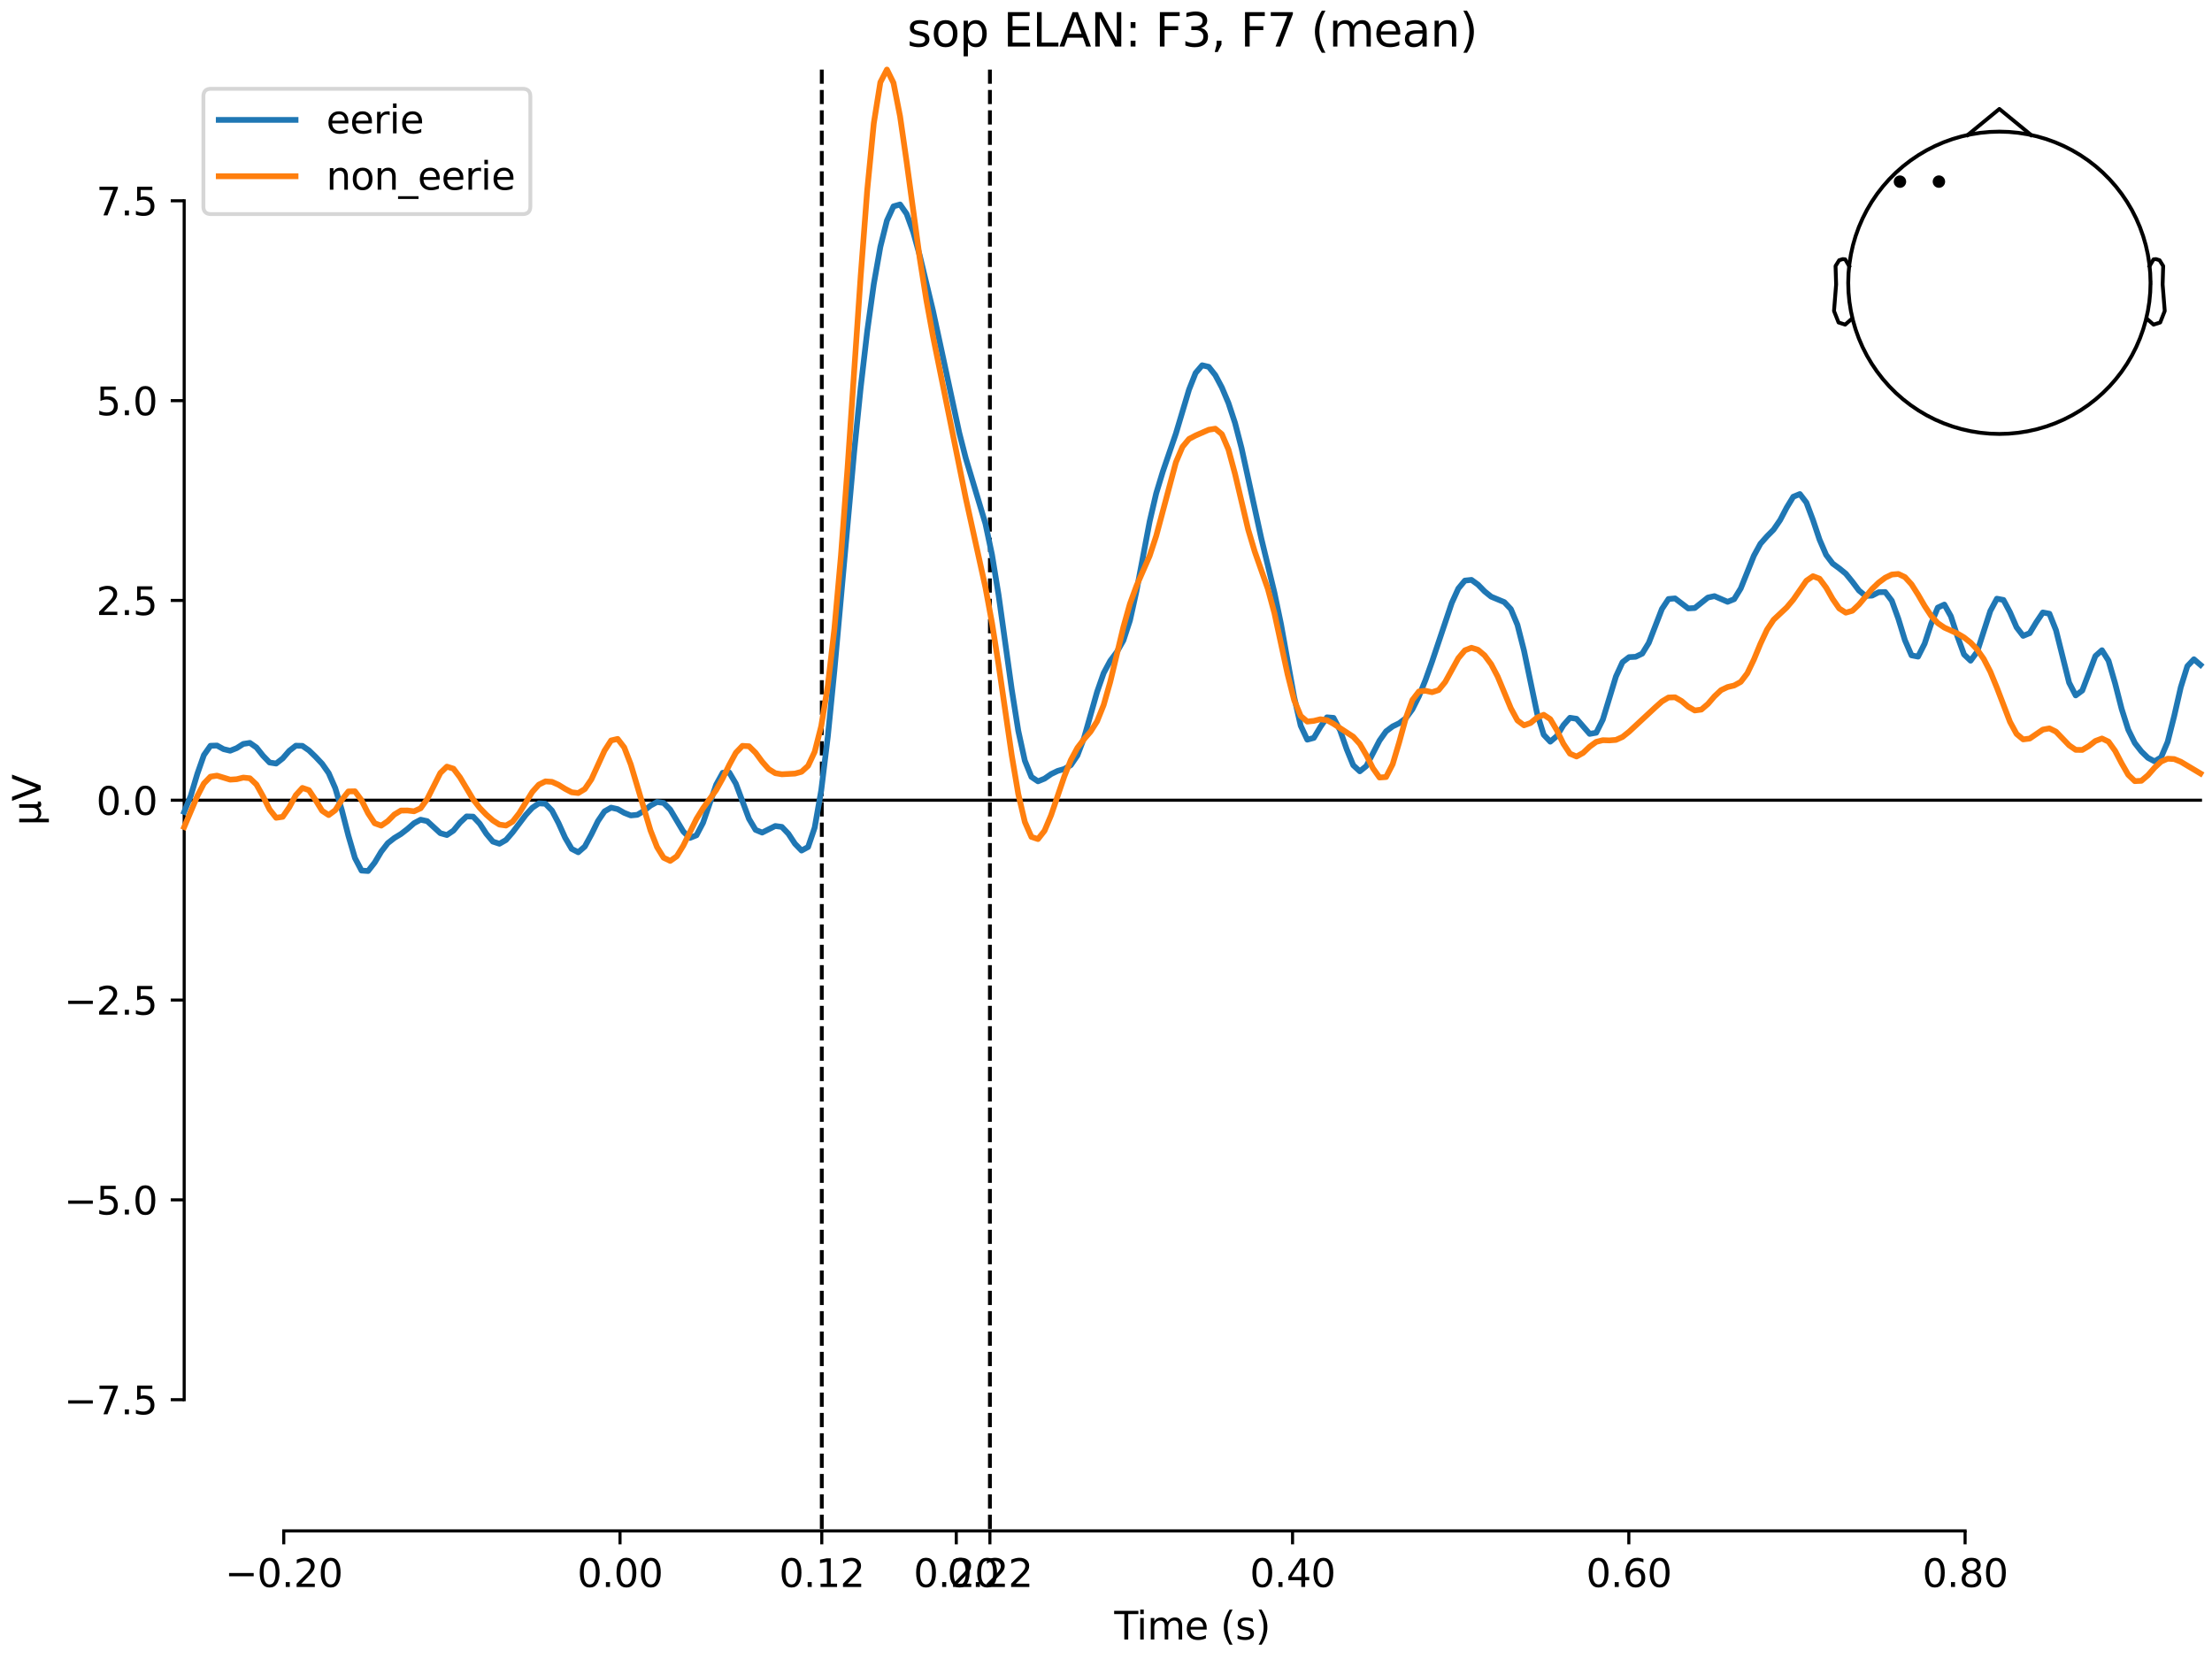 <?xml version="1.0" encoding="utf-8" standalone="no"?>
<!DOCTYPE svg PUBLIC "-//W3C//DTD SVG 1.1//EN"
  "http://www.w3.org/Graphics/SVG/1.1/DTD/svg11.dtd">
<svg xmlns:xlink="http://www.w3.org/1999/xlink" width="576pt" height="432pt" viewBox="0 0 576 432" xmlns="http://www.w3.org/2000/svg" version="1.1">
 <defs>
  <style type="text/css">*{stroke-linejoin: round; stroke-linecap: butt}</style>
 </defs>
 <g id="figure_1">
  <g id="patch_1">
   <path d="M 0 432 
L 576 432 
L 576 0 
L 0 0 
z
" style="fill: #ffffff"/>
  </g>
  <g id="axes_1">
   <g id="patch_2">
    <path d="M 47.961 398.644 
L 573 398.644 
L 573 18.118 
L 47.961 18.118 
L 47.961 398.644 
z
" style="fill: none; opacity: 0"/>
   </g>
   <g id="patch_3">
    <path d="M 47.961 364.475 
L 47.961 52.287 
" style="fill: none; stroke: #000000; stroke-width: 0.8; stroke-linejoin: miter; stroke-linecap: square"/>
   </g>
   <g id="LineCollection_1">
    <path d="M 213.99 18.118 
L 213.99 398.644 
" clip-path="url(#p12bab56d5e)" style="fill: none; stroke-dasharray: 3.7,1.6; stroke-dashoffset: 0; stroke: #000000"/>
    <path d="M 257.771 18.118 
L 257.771 398.644 
" clip-path="url(#p12bab56d5e)" style="fill: none; stroke-dasharray: 3.7,1.6; stroke-dashoffset: 0; stroke: #000000"/>
   </g>
   <g id="matplotlib.axis_1">
    <g id="xtick_1">
     <g id="line2d_1">
      <defs>
       <path id="mbead9159b9" d="M 0 0 
L 0 3.5 
" style="stroke: #000000; stroke-width: 0.8"/>
      </defs>
      <g>
       <use xlink:href="#mbead9159b9" x="73.888" y="398.644" style="stroke: #000000; stroke-width: 0.8"/>
      </g>
     </g>
     <g id="text_1">
      <!-- −0.20 -->
      <g transform="translate(58.566 413.242) scale(0.1 -0.1)">
       <defs>
        <path id="DejaVuSans-2212" d="M 678 2272 
L 4684 2272 
L 4684 1741 
L 678 1741 
L 678 2272 
z
" transform="scale(0.016)"/>
        <path id="DejaVuSans-30" d="M 2034 4250 
Q 1547 4250 1301 3770 
Q 1056 3291 1056 2328 
Q 1056 1369 1301 889 
Q 1547 409 2034 409 
Q 2525 409 2770 889 
Q 3016 1369 3016 2328 
Q 3016 3291 2770 3770 
Q 2525 4250 2034 4250 
z
M 2034 4750 
Q 2819 4750 3233 4129 
Q 3647 3509 3647 2328 
Q 3647 1150 3233 529 
Q 2819 -91 2034 -91 
Q 1250 -91 836 529 
Q 422 1150 422 2328 
Q 422 3509 836 4129 
Q 1250 4750 2034 4750 
z
" transform="scale(0.016)"/>
        <path id="DejaVuSans-2e" d="M 684 794 
L 1344 794 
L 1344 0 
L 684 0 
L 684 794 
z
" transform="scale(0.016)"/>
        <path id="DejaVuSans-32" d="M 1228 531 
L 3431 531 
L 3431 0 
L 469 0 
L 469 531 
Q 828 903 1448 1529 
Q 2069 2156 2228 2338 
Q 2531 2678 2651 2914 
Q 2772 3150 2772 3378 
Q 2772 3750 2511 3984 
Q 2250 4219 1831 4219 
Q 1534 4219 1204 4116 
Q 875 4013 500 3803 
L 500 4441 
Q 881 4594 1212 4672 
Q 1544 4750 1819 4750 
Q 2544 4750 2975 4387 
Q 3406 4025 3406 3419 
Q 3406 3131 3298 2873 
Q 3191 2616 2906 2266 
Q 2828 2175 2409 1742 
Q 1991 1309 1228 531 
z
" transform="scale(0.016)"/>
       </defs>
       <use xlink:href="#DejaVuSans-2212"/>
       <use xlink:href="#DejaVuSans-30" transform="translate(83.789 0)"/>
       <use xlink:href="#DejaVuSans-2e" transform="translate(147.412 0)"/>
       <use xlink:href="#DejaVuSans-32" transform="translate(179.199 0)"/>
       <use xlink:href="#DejaVuSans-30" transform="translate(242.822 0)"/>
      </g>
     </g>
    </g>
    <g id="xtick_2">
     <g id="line2d_2">
      <g>
       <use xlink:href="#mbead9159b9" x="161.452" y="398.644" style="stroke: #000000; stroke-width: 0.8"/>
      </g>
     </g>
     <g id="text_2">
      <!-- 0.00 -->
      <g transform="translate(150.319 413.242) scale(0.1 -0.1)">
       <use xlink:href="#DejaVuSans-30"/>
       <use xlink:href="#DejaVuSans-2e" transform="translate(63.623 0)"/>
       <use xlink:href="#DejaVuSans-30" transform="translate(95.41 0)"/>
       <use xlink:href="#DejaVuSans-30" transform="translate(159.033 0)"/>
      </g>
     </g>
    </g>
    <g id="xtick_3">
     <g id="line2d_3">
      <g>
       <use xlink:href="#mbead9159b9" x="213.99" y="398.644" style="stroke: #000000; stroke-width: 0.8"/>
      </g>
     </g>
     <g id="text_3">
      <!-- 0.12 -->
      <g transform="translate(202.857 413.242) scale(0.1 -0.1)">
       <defs>
        <path id="DejaVuSans-31" d="M 794 531 
L 1825 531 
L 1825 4091 
L 703 3866 
L 703 4441 
L 1819 4666 
L 2450 4666 
L 2450 531 
L 3481 531 
L 3481 0 
L 794 0 
L 794 531 
z
" transform="scale(0.016)"/>
       </defs>
       <use xlink:href="#DejaVuSans-30"/>
       <use xlink:href="#DejaVuSans-2e" transform="translate(63.623 0)"/>
       <use xlink:href="#DejaVuSans-31" transform="translate(95.41 0)"/>
       <use xlink:href="#DejaVuSans-32" transform="translate(159.033 0)"/>
      </g>
     </g>
    </g>
    <g id="xtick_4">
     <g id="line2d_4">
      <g>
       <use xlink:href="#mbead9159b9" x="249.015" y="398.644" style="stroke: #000000; stroke-width: 0.8"/>
      </g>
     </g>
     <g id="text_4">
      <!-- 0.20 -->
      <g transform="translate(237.882 413.242) scale(0.1 -0.1)">
       <use xlink:href="#DejaVuSans-30"/>
       <use xlink:href="#DejaVuSans-2e" transform="translate(63.623 0)"/>
       <use xlink:href="#DejaVuSans-32" transform="translate(95.41 0)"/>
       <use xlink:href="#DejaVuSans-30" transform="translate(159.033 0)"/>
      </g>
     </g>
    </g>
    <g id="xtick_5">
     <g id="line2d_5">
      <g>
       <use xlink:href="#mbead9159b9" x="257.771" y="398.644" style="stroke: #000000; stroke-width: 0.8"/>
      </g>
     </g>
     <g id="text_5">
      <!-- 0.22 -->
      <g transform="translate(246.639 413.242) scale(0.1 -0.1)">
       <use xlink:href="#DejaVuSans-30"/>
       <use xlink:href="#DejaVuSans-2e" transform="translate(63.623 0)"/>
       <use xlink:href="#DejaVuSans-32" transform="translate(95.41 0)"/>
       <use xlink:href="#DejaVuSans-32" transform="translate(159.033 0)"/>
      </g>
     </g>
    </g>
    <g id="xtick_6">
     <g id="line2d_6">
      <g>
       <use xlink:href="#mbead9159b9" x="336.578" y="398.644" style="stroke: #000000; stroke-width: 0.8"/>
      </g>
     </g>
     <g id="text_6">
      <!-- 0.40 -->
      <g transform="translate(325.446 413.242) scale(0.1 -0.1)">
       <defs>
        <path id="DejaVuSans-34" d="M 2419 4116 
L 825 1625 
L 2419 1625 
L 2419 4116 
z
M 2253 4666 
L 3047 4666 
L 3047 1625 
L 3713 1625 
L 3713 1100 
L 3047 1100 
L 3047 0 
L 2419 0 
L 2419 1100 
L 313 1100 
L 313 1709 
L 2253 4666 
z
" transform="scale(0.016)"/>
       </defs>
       <use xlink:href="#DejaVuSans-30"/>
       <use xlink:href="#DejaVuSans-2e" transform="translate(63.623 0)"/>
       <use xlink:href="#DejaVuSans-34" transform="translate(95.41 0)"/>
       <use xlink:href="#DejaVuSans-30" transform="translate(159.033 0)"/>
      </g>
     </g>
    </g>
    <g id="xtick_7">
     <g id="line2d_7">
      <g>
       <use xlink:href="#mbead9159b9" x="424.142" y="398.644" style="stroke: #000000; stroke-width: 0.8"/>
      </g>
     </g>
     <g id="text_7">
      <!-- 0.60 -->
      <g transform="translate(413.009 413.242) scale(0.1 -0.1)">
       <defs>
        <path id="DejaVuSans-36" d="M 2113 2584 
Q 1688 2584 1439 2293 
Q 1191 2003 1191 1497 
Q 1191 994 1439 701 
Q 1688 409 2113 409 
Q 2538 409 2786 701 
Q 3034 994 3034 1497 
Q 3034 2003 2786 2293 
Q 2538 2584 2113 2584 
z
M 3366 4563 
L 3366 3988 
Q 3128 4100 2886 4159 
Q 2644 4219 2406 4219 
Q 1781 4219 1451 3797 
Q 1122 3375 1075 2522 
Q 1259 2794 1537 2939 
Q 1816 3084 2150 3084 
Q 2853 3084 3261 2657 
Q 3669 2231 3669 1497 
Q 3669 778 3244 343 
Q 2819 -91 2113 -91 
Q 1303 -91 875 529 
Q 447 1150 447 2328 
Q 447 3434 972 4092 
Q 1497 4750 2381 4750 
Q 2619 4750 2861 4703 
Q 3103 4656 3366 4563 
z
" transform="scale(0.016)"/>
       </defs>
       <use xlink:href="#DejaVuSans-30"/>
       <use xlink:href="#DejaVuSans-2e" transform="translate(63.623 0)"/>
       <use xlink:href="#DejaVuSans-36" transform="translate(95.41 0)"/>
       <use xlink:href="#DejaVuSans-30" transform="translate(159.033 0)"/>
      </g>
     </g>
    </g>
    <g id="xtick_8">
     <g id="line2d_8">
      <g>
       <use xlink:href="#mbead9159b9" x="511.705" y="398.644" style="stroke: #000000; stroke-width: 0.8"/>
      </g>
     </g>
     <g id="text_8">
      <!-- 0.80 -->
      <g transform="translate(500.573 413.242) scale(0.1 -0.1)">
       <defs>
        <path id="DejaVuSans-38" d="M 2034 2216 
Q 1584 2216 1326 1975 
Q 1069 1734 1069 1313 
Q 1069 891 1326 650 
Q 1584 409 2034 409 
Q 2484 409 2743 651 
Q 3003 894 3003 1313 
Q 3003 1734 2745 1975 
Q 2488 2216 2034 2216 
z
M 1403 2484 
Q 997 2584 770 2862 
Q 544 3141 544 3541 
Q 544 4100 942 4425 
Q 1341 4750 2034 4750 
Q 2731 4750 3128 4425 
Q 3525 4100 3525 3541 
Q 3525 3141 3298 2862 
Q 3072 2584 2669 2484 
Q 3125 2378 3379 2068 
Q 3634 1759 3634 1313 
Q 3634 634 3220 271 
Q 2806 -91 2034 -91 
Q 1263 -91 848 271 
Q 434 634 434 1313 
Q 434 1759 690 2068 
Q 947 2378 1403 2484 
z
M 1172 3481 
Q 1172 3119 1398 2916 
Q 1625 2713 2034 2713 
Q 2441 2713 2670 2916 
Q 2900 3119 2900 3481 
Q 2900 3844 2670 4047 
Q 2441 4250 2034 4250 
Q 1625 4250 1398 4047 
Q 1172 3844 1172 3481 
z
" transform="scale(0.016)"/>
       </defs>
       <use xlink:href="#DejaVuSans-30"/>
       <use xlink:href="#DejaVuSans-2e" transform="translate(63.623 0)"/>
       <use xlink:href="#DejaVuSans-38" transform="translate(95.41 0)"/>
       <use xlink:href="#DejaVuSans-30" transform="translate(159.033 0)"/>
      </g>
     </g>
    </g>
    <g id="text_9">
     <!-- Time (s) -->
     <g transform="translate(290.152 426.92) scale(0.1 -0.1)">
      <defs>
       <path id="DejaVuSans-54" d="M -19 4666 
L 3928 4666 
L 3928 4134 
L 2272 4134 
L 2272 0 
L 1638 0 
L 1638 4134 
L -19 4134 
L -19 4666 
z
" transform="scale(0.016)"/>
       <path id="DejaVuSans-69" d="M 603 3500 
L 1178 3500 
L 1178 0 
L 603 0 
L 603 3500 
z
M 603 4863 
L 1178 4863 
L 1178 4134 
L 603 4134 
L 603 4863 
z
" transform="scale(0.016)"/>
       <path id="DejaVuSans-6d" d="M 3328 2828 
Q 3544 3216 3844 3400 
Q 4144 3584 4550 3584 
Q 5097 3584 5394 3201 
Q 5691 2819 5691 2113 
L 5691 0 
L 5113 0 
L 5113 2094 
Q 5113 2597 4934 2840 
Q 4756 3084 4391 3084 
Q 3944 3084 3684 2787 
Q 3425 2491 3425 1978 
L 3425 0 
L 2847 0 
L 2847 2094 
Q 2847 2600 2669 2842 
Q 2491 3084 2119 3084 
Q 1678 3084 1418 2786 
Q 1159 2488 1159 1978 
L 1159 0 
L 581 0 
L 581 3500 
L 1159 3500 
L 1159 2956 
Q 1356 3278 1631 3431 
Q 1906 3584 2284 3584 
Q 2666 3584 2933 3390 
Q 3200 3197 3328 2828 
z
" transform="scale(0.016)"/>
       <path id="DejaVuSans-65" d="M 3597 1894 
L 3597 1613 
L 953 1613 
Q 991 1019 1311 708 
Q 1631 397 2203 397 
Q 2534 397 2845 478 
Q 3156 559 3463 722 
L 3463 178 
Q 3153 47 2828 -22 
Q 2503 -91 2169 -91 
Q 1331 -91 842 396 
Q 353 884 353 1716 
Q 353 2575 817 3079 
Q 1281 3584 2069 3584 
Q 2775 3584 3186 3129 
Q 3597 2675 3597 1894 
z
M 3022 2063 
Q 3016 2534 2758 2815 
Q 2500 3097 2075 3097 
Q 1594 3097 1305 2825 
Q 1016 2553 972 2059 
L 3022 2063 
z
" transform="scale(0.016)"/>
       <path id="DejaVuSans-20" transform="scale(0.016)"/>
       <path id="DejaVuSans-28" d="M 1984 4856 
Q 1566 4138 1362 3434 
Q 1159 2731 1159 2009 
Q 1159 1288 1364 580 
Q 1569 -128 1984 -844 
L 1484 -844 
Q 1016 -109 783 600 
Q 550 1309 550 2009 
Q 550 2706 781 3412 
Q 1013 4119 1484 4856 
L 1984 4856 
z
" transform="scale(0.016)"/>
       <path id="DejaVuSans-73" d="M 2834 3397 
L 2834 2853 
Q 2591 2978 2328 3040 
Q 2066 3103 1784 3103 
Q 1356 3103 1142 2972 
Q 928 2841 928 2578 
Q 928 2378 1081 2264 
Q 1234 2150 1697 2047 
L 1894 2003 
Q 2506 1872 2764 1633 
Q 3022 1394 3022 966 
Q 3022 478 2636 193 
Q 2250 -91 1575 -91 
Q 1294 -91 989 -36 
Q 684 19 347 128 
L 347 722 
Q 666 556 975 473 
Q 1284 391 1588 391 
Q 1994 391 2212 530 
Q 2431 669 2431 922 
Q 2431 1156 2273 1281 
Q 2116 1406 1581 1522 
L 1381 1569 
Q 847 1681 609 1914 
Q 372 2147 372 2553 
Q 372 3047 722 3315 
Q 1072 3584 1716 3584 
Q 2034 3584 2315 3537 
Q 2597 3491 2834 3397 
z
" transform="scale(0.016)"/>
       <path id="DejaVuSans-29" d="M 513 4856 
L 1013 4856 
Q 1481 4119 1714 3412 
Q 1947 2706 1947 2009 
Q 1947 1309 1714 600 
Q 1481 -109 1013 -844 
L 513 -844 
Q 928 -128 1133 580 
Q 1338 1288 1338 2009 
Q 1338 2731 1133 3434 
Q 928 4138 513 4856 
z
" transform="scale(0.016)"/>
      </defs>
      <use xlink:href="#DejaVuSans-54"/>
      <use xlink:href="#DejaVuSans-69" transform="translate(57.959 0)"/>
      <use xlink:href="#DejaVuSans-6d" transform="translate(85.742 0)"/>
      <use xlink:href="#DejaVuSans-65" transform="translate(183.154 0)"/>
      <use xlink:href="#DejaVuSans-20" transform="translate(244.678 0)"/>
      <use xlink:href="#DejaVuSans-28" transform="translate(276.465 0)"/>
      <use xlink:href="#DejaVuSans-73" transform="translate(315.479 0)"/>
      <use xlink:href="#DejaVuSans-29" transform="translate(367.578 0)"/>
     </g>
    </g>
   </g>
   <g id="matplotlib.axis_2">
    <g id="ytick_1">
     <g id="line2d_9">
      <defs>
       <path id="mffd85d67df" d="M 0 0 
L -3.5 0 
" style="stroke: #000000; stroke-width: 0.8"/>
      </defs>
      <g>
       <use xlink:href="#mffd85d67df" x="47.961" y="364.475" style="stroke: #000000; stroke-width: 0.8"/>
      </g>
     </g>
     <g id="text_10">
      <!-- −7.5 -->
      <g transform="translate(16.678 368.274) scale(0.1 -0.1)">
       <defs>
        <path id="DejaVuSans-37" d="M 525 4666 
L 3525 4666 
L 3525 4397 
L 1831 0 
L 1172 0 
L 2766 4134 
L 525 4134 
L 525 4666 
z
" transform="scale(0.016)"/>
        <path id="DejaVuSans-35" d="M 691 4666 
L 3169 4666 
L 3169 4134 
L 1269 4134 
L 1269 2991 
Q 1406 3038 1543 3061 
Q 1681 3084 1819 3084 
Q 2600 3084 3056 2656 
Q 3513 2228 3513 1497 
Q 3513 744 3044 326 
Q 2575 -91 1722 -91 
Q 1428 -91 1123 -41 
Q 819 9 494 109 
L 494 744 
Q 775 591 1075 516 
Q 1375 441 1709 441 
Q 2250 441 2565 725 
Q 2881 1009 2881 1497 
Q 2881 1984 2565 2268 
Q 2250 2553 1709 2553 
Q 1456 2553 1204 2497 
Q 953 2441 691 2322 
L 691 4666 
z
" transform="scale(0.016)"/>
       </defs>
       <use xlink:href="#DejaVuSans-2212"/>
       <use xlink:href="#DejaVuSans-37" transform="translate(83.789 0)"/>
       <use xlink:href="#DejaVuSans-2e" transform="translate(147.412 0)"/>
       <use xlink:href="#DejaVuSans-35" transform="translate(179.199 0)"/>
      </g>
     </g>
    </g>
    <g id="ytick_2">
     <g id="line2d_10">
      <g>
       <use xlink:href="#mffd85d67df" x="47.961" y="312.444" style="stroke: #000000; stroke-width: 0.8"/>
      </g>
     </g>
     <g id="text_11">
      <!-- −5.0 -->
      <g transform="translate(16.678 316.243) scale(0.1 -0.1)">
       <use xlink:href="#DejaVuSans-2212"/>
       <use xlink:href="#DejaVuSans-35" transform="translate(83.789 0)"/>
       <use xlink:href="#DejaVuSans-2e" transform="translate(147.412 0)"/>
       <use xlink:href="#DejaVuSans-30" transform="translate(179.199 0)"/>
      </g>
     </g>
    </g>
    <g id="ytick_3">
     <g id="line2d_11">
      <g>
       <use xlink:href="#mffd85d67df" x="47.961" y="260.412" style="stroke: #000000; stroke-width: 0.8"/>
      </g>
     </g>
     <g id="text_12">
      <!-- −2.5 -->
      <g transform="translate(16.678 264.212) scale(0.1 -0.1)">
       <use xlink:href="#DejaVuSans-2212"/>
       <use xlink:href="#DejaVuSans-32" transform="translate(83.789 0)"/>
       <use xlink:href="#DejaVuSans-2e" transform="translate(147.412 0)"/>
       <use xlink:href="#DejaVuSans-35" transform="translate(179.199 0)"/>
      </g>
     </g>
    </g>
    <g id="ytick_4">
     <g id="line2d_12">
      <g>
       <use xlink:href="#mffd85d67df" x="47.961" y="208.381" style="stroke: #000000; stroke-width: 0.8"/>
      </g>
     </g>
     <g id="text_13">
      <!-- 0.0 -->
      <g transform="translate(25.058 212.18) scale(0.1 -0.1)">
       <use xlink:href="#DejaVuSans-30"/>
       <use xlink:href="#DejaVuSans-2e" transform="translate(63.623 0)"/>
       <use xlink:href="#DejaVuSans-30" transform="translate(95.41 0)"/>
      </g>
     </g>
    </g>
    <g id="ytick_5">
     <g id="line2d_13">
      <g>
       <use xlink:href="#mffd85d67df" x="47.961" y="156.35" style="stroke: #000000; stroke-width: 0.8"/>
      </g>
     </g>
     <g id="text_14">
      <!-- 2.5 -->
      <g transform="translate(25.058 160.149) scale(0.1 -0.1)">
       <use xlink:href="#DejaVuSans-32"/>
       <use xlink:href="#DejaVuSans-2e" transform="translate(63.623 0)"/>
       <use xlink:href="#DejaVuSans-35" transform="translate(95.41 0)"/>
      </g>
     </g>
    </g>
    <g id="ytick_6">
     <g id="line2d_14">
      <g>
       <use xlink:href="#mffd85d67df" x="47.961" y="104.318" style="stroke: #000000; stroke-width: 0.8"/>
      </g>
     </g>
     <g id="text_15">
      <!-- 5.0 -->
      <g transform="translate(25.058 108.117) scale(0.1 -0.1)">
       <use xlink:href="#DejaVuSans-35"/>
       <use xlink:href="#DejaVuSans-2e" transform="translate(63.623 0)"/>
       <use xlink:href="#DejaVuSans-30" transform="translate(95.41 0)"/>
      </g>
     </g>
    </g>
    <g id="ytick_7">
     <g id="line2d_15">
      <g>
       <use xlink:href="#mffd85d67df" x="47.961" y="52.287" style="stroke: #000000; stroke-width: 0.8"/>
      </g>
     </g>
     <g id="text_16">
      <!-- 7.5 -->
      <g transform="translate(25.058 56.086) scale(0.1 -0.1)">
       <use xlink:href="#DejaVuSans-37"/>
       <use xlink:href="#DejaVuSans-2e" transform="translate(63.623 0)"/>
       <use xlink:href="#DejaVuSans-35" transform="translate(95.41 0)"/>
      </g>
     </g>
    </g>
    <g id="text_17">
     <!-- µV -->
     <g transform="translate(10.599 214.982) rotate(-90) scale(0.1 -0.1)">
      <defs>
       <path id="DejaVuSans-b5" d="M 544 -1331 
L 544 3500 
L 1119 3500 
L 1119 1325 
Q 1119 872 1334 640 
Q 1550 409 1972 409 
Q 2434 409 2667 671 
Q 2900 934 2900 1459 
L 2900 3500 
L 3475 3500 
L 3475 806 
Q 3475 619 3529 530 
Q 3584 441 3700 441 
Q 3728 441 3778 458 
Q 3828 475 3916 513 
L 3916 50 
Q 3788 -22 3673 -56 
Q 3559 -91 3450 -91 
Q 3234 -91 3106 31 
Q 2978 153 2931 403 
Q 2775 156 2548 32 
Q 2322 -91 2016 -91 
Q 1697 -91 1473 31 
Q 1250 153 1119 397 
L 1119 -1331 
L 544 -1331 
z
" transform="scale(0.016)"/>
       <path id="DejaVuSans-56" d="M 1831 0 
L 50 4666 
L 709 4666 
L 2188 738 
L 3669 4666 
L 4325 4666 
L 2547 0 
L 1831 0 
z
" transform="scale(0.016)"/>
      </defs>
      <use xlink:href="#DejaVuSans-b5"/>
      <use xlink:href="#DejaVuSans-56" transform="translate(63.623 0)"/>
     </g>
    </g>
   </g>
   <g id="patch_4">
    <path d="M 73.888 398.644 
L 511.705 398.644 
" style="fill: none; stroke: #000000; stroke-width: 0.8; stroke-linejoin: miter; stroke-linecap: square"/>
   </g>
   <g id="patch_5">
    <path d="M 47.961 208.381 
L 573 208.381 
" style="fill: none; stroke: #000000; stroke-width: 0.8; stroke-linejoin: miter; stroke-linecap: square"/>
   </g>
   <g id="text_18">
    <!-- sop ELAN: F3, F7 (mean) -->
    <g transform="translate(236.222 12.118) scale(0.12 -0.12)">
     <defs>
      <path id="DejaVuSans-6f" d="M 1959 3097 
Q 1497 3097 1228 2736 
Q 959 2375 959 1747 
Q 959 1119 1226 758 
Q 1494 397 1959 397 
Q 2419 397 2687 759 
Q 2956 1122 2956 1747 
Q 2956 2369 2687 2733 
Q 2419 3097 1959 3097 
z
M 1959 3584 
Q 2709 3584 3137 3096 
Q 3566 2609 3566 1747 
Q 3566 888 3137 398 
Q 2709 -91 1959 -91 
Q 1206 -91 779 398 
Q 353 888 353 1747 
Q 353 2609 779 3096 
Q 1206 3584 1959 3584 
z
" transform="scale(0.016)"/>
      <path id="DejaVuSans-70" d="M 1159 525 
L 1159 -1331 
L 581 -1331 
L 581 3500 
L 1159 3500 
L 1159 2969 
Q 1341 3281 1617 3432 
Q 1894 3584 2278 3584 
Q 2916 3584 3314 3078 
Q 3713 2572 3713 1747 
Q 3713 922 3314 415 
Q 2916 -91 2278 -91 
Q 1894 -91 1617 61 
Q 1341 213 1159 525 
z
M 3116 1747 
Q 3116 2381 2855 2742 
Q 2594 3103 2138 3103 
Q 1681 3103 1420 2742 
Q 1159 2381 1159 1747 
Q 1159 1113 1420 752 
Q 1681 391 2138 391 
Q 2594 391 2855 752 
Q 3116 1113 3116 1747 
z
" transform="scale(0.016)"/>
      <path id="DejaVuSans-45" d="M 628 4666 
L 3578 4666 
L 3578 4134 
L 1259 4134 
L 1259 2753 
L 3481 2753 
L 3481 2222 
L 1259 2222 
L 1259 531 
L 3634 531 
L 3634 0 
L 628 0 
L 628 4666 
z
" transform="scale(0.016)"/>
      <path id="DejaVuSans-4c" d="M 628 4666 
L 1259 4666 
L 1259 531 
L 3531 531 
L 3531 0 
L 628 0 
L 628 4666 
z
" transform="scale(0.016)"/>
      <path id="DejaVuSans-41" d="M 2188 4044 
L 1331 1722 
L 3047 1722 
L 2188 4044 
z
M 1831 4666 
L 2547 4666 
L 4325 0 
L 3669 0 
L 3244 1197 
L 1141 1197 
L 716 0 
L 50 0 
L 1831 4666 
z
" transform="scale(0.016)"/>
      <path id="DejaVuSans-4e" d="M 628 4666 
L 1478 4666 
L 3547 763 
L 3547 4666 
L 4159 4666 
L 4159 0 
L 3309 0 
L 1241 3903 
L 1241 0 
L 628 0 
L 628 4666 
z
" transform="scale(0.016)"/>
      <path id="DejaVuSans-3a" d="M 750 794 
L 1409 794 
L 1409 0 
L 750 0 
L 750 794 
z
M 750 3309 
L 1409 3309 
L 1409 2516 
L 750 2516 
L 750 3309 
z
" transform="scale(0.016)"/>
      <path id="DejaVuSans-46" d="M 628 4666 
L 3309 4666 
L 3309 4134 
L 1259 4134 
L 1259 2759 
L 3109 2759 
L 3109 2228 
L 1259 2228 
L 1259 0 
L 628 0 
L 628 4666 
z
" transform="scale(0.016)"/>
      <path id="DejaVuSans-33" d="M 2597 2516 
Q 3050 2419 3304 2112 
Q 3559 1806 3559 1356 
Q 3559 666 3084 287 
Q 2609 -91 1734 -91 
Q 1441 -91 1130 -33 
Q 819 25 488 141 
L 488 750 
Q 750 597 1062 519 
Q 1375 441 1716 441 
Q 2309 441 2620 675 
Q 2931 909 2931 1356 
Q 2931 1769 2642 2001 
Q 2353 2234 1838 2234 
L 1294 2234 
L 1294 2753 
L 1863 2753 
Q 2328 2753 2575 2939 
Q 2822 3125 2822 3475 
Q 2822 3834 2567 4026 
Q 2313 4219 1838 4219 
Q 1578 4219 1281 4162 
Q 984 4106 628 3988 
L 628 4550 
Q 988 4650 1302 4700 
Q 1616 4750 1894 4750 
Q 2613 4750 3031 4423 
Q 3450 4097 3450 3541 
Q 3450 3153 3228 2886 
Q 3006 2619 2597 2516 
z
" transform="scale(0.016)"/>
      <path id="DejaVuSans-2c" d="M 750 794 
L 1409 794 
L 1409 256 
L 897 -744 
L 494 -744 
L 750 256 
L 750 794 
z
" transform="scale(0.016)"/>
      <path id="DejaVuSans-61" d="M 2194 1759 
Q 1497 1759 1228 1600 
Q 959 1441 959 1056 
Q 959 750 1161 570 
Q 1363 391 1709 391 
Q 2188 391 2477 730 
Q 2766 1069 2766 1631 
L 2766 1759 
L 2194 1759 
z
M 3341 1997 
L 3341 0 
L 2766 0 
L 2766 531 
Q 2569 213 2275 61 
Q 1981 -91 1556 -91 
Q 1019 -91 701 211 
Q 384 513 384 1019 
Q 384 1609 779 1909 
Q 1175 2209 1959 2209 
L 2766 2209 
L 2766 2266 
Q 2766 2663 2505 2880 
Q 2244 3097 1772 3097 
Q 1472 3097 1187 3025 
Q 903 2953 641 2809 
L 641 3341 
Q 956 3463 1253 3523 
Q 1550 3584 1831 3584 
Q 2591 3584 2966 3190 
Q 3341 2797 3341 1997 
z
" transform="scale(0.016)"/>
      <path id="DejaVuSans-6e" d="M 3513 2113 
L 3513 0 
L 2938 0 
L 2938 2094 
Q 2938 2591 2744 2837 
Q 2550 3084 2163 3084 
Q 1697 3084 1428 2787 
Q 1159 2491 1159 1978 
L 1159 0 
L 581 0 
L 581 3500 
L 1159 3500 
L 1159 2956 
Q 1366 3272 1645 3428 
Q 1925 3584 2291 3584 
Q 2894 3584 3203 3211 
Q 3513 2838 3513 2113 
z
" transform="scale(0.016)"/>
     </defs>
     <use xlink:href="#DejaVuSans-73"/>
     <use xlink:href="#DejaVuSans-6f" transform="translate(52.1 0)"/>
     <use xlink:href="#DejaVuSans-70" transform="translate(113.281 0)"/>
     <use xlink:href="#DejaVuSans-20" transform="translate(176.758 0)"/>
     <use xlink:href="#DejaVuSans-45" transform="translate(208.545 0)"/>
     <use xlink:href="#DejaVuSans-4c" transform="translate(271.729 0)"/>
     <use xlink:href="#DejaVuSans-41" transform="translate(329.691 0)"/>
     <use xlink:href="#DejaVuSans-4e" transform="translate(398.1 0)"/>
     <use xlink:href="#DejaVuSans-3a" transform="translate(472.904 0)"/>
     <use xlink:href="#DejaVuSans-20" transform="translate(506.596 0)"/>
     <use xlink:href="#DejaVuSans-46" transform="translate(538.383 0)"/>
     <use xlink:href="#DejaVuSans-33" transform="translate(595.902 0)"/>
     <use xlink:href="#DejaVuSans-2c" transform="translate(659.525 0)"/>
     <use xlink:href="#DejaVuSans-20" transform="translate(691.312 0)"/>
     <use xlink:href="#DejaVuSans-46" transform="translate(723.1 0)"/>
     <use xlink:href="#DejaVuSans-37" transform="translate(780.619 0)"/>
     <use xlink:href="#DejaVuSans-20" transform="translate(844.242 0)"/>
     <use xlink:href="#DejaVuSans-28" transform="translate(876.029 0)"/>
     <use xlink:href="#DejaVuSans-6d" transform="translate(915.043 0)"/>
     <use xlink:href="#DejaVuSans-65" transform="translate(1012.455 0)"/>
     <use xlink:href="#DejaVuSans-61" transform="translate(1073.979 0)"/>
     <use xlink:href="#DejaVuSans-6e" transform="translate(1135.258 0)"/>
     <use xlink:href="#DejaVuSans-29" transform="translate(1198.637 0)"/>
    </g>
   </g>
   <g id="legend_1">
    <g id="patch_6">
     <path d="M 54.961 55.753 
L 136.103 55.753 
Q 138.103 55.753 138.103 53.753 
L 138.103 25.118 
Q 138.103 23.118 136.103 23.118 
L 54.961 23.118 
Q 52.961 23.118 52.961 25.118 
L 52.961 53.753 
Q 52.961 55.753 54.961 55.753 
z
" style="fill: #ffffff; opacity: 0.8; stroke: #cccccc; stroke-linejoin: miter"/>
    </g>
    <g id="line2d_16">
     <path d="M 56.961 31.217 
L 66.961 31.217 
L 76.961 31.217 
" style="fill: none; stroke: #1f77b4; stroke-width: 1.5; stroke-linecap: square"/>
    </g>
    <g id="text_19">
     <!-- eerie -->
     <g transform="translate(84.961 34.717) scale(0.1 -0.1)">
      <defs>
       <path id="DejaVuSans-72" d="M 2631 2963 
Q 2534 3019 2420 3045 
Q 2306 3072 2169 3072 
Q 1681 3072 1420 2755 
Q 1159 2438 1159 1844 
L 1159 0 
L 581 0 
L 581 3500 
L 1159 3500 
L 1159 2956 
Q 1341 3275 1631 3429 
Q 1922 3584 2338 3584 
Q 2397 3584 2469 3576 
Q 2541 3569 2628 3553 
L 2631 2963 
z
" transform="scale(0.016)"/>
      </defs>
      <use xlink:href="#DejaVuSans-65"/>
      <use xlink:href="#DejaVuSans-65" transform="translate(61.523 0)"/>
      <use xlink:href="#DejaVuSans-72" transform="translate(123.047 0)"/>
      <use xlink:href="#DejaVuSans-69" transform="translate(164.16 0)"/>
      <use xlink:href="#DejaVuSans-65" transform="translate(191.943 0)"/>
     </g>
    </g>
    <g id="line2d_17">
     <path d="M 56.961 45.895 
L 66.961 45.895 
L 76.961 45.895 
" style="fill: none; stroke: #ff7f0e; stroke-width: 1.5; stroke-linecap: square"/>
    </g>
    <g id="text_20">
     <!-- non_eerie -->
     <g transform="translate(84.961 49.395) scale(0.1 -0.1)">
      <defs>
       <path id="DejaVuSans-5f" d="M 3263 -1063 
L 3263 -1509 
L -63 -1509 
L -63 -1063 
L 3263 -1063 
z
" transform="scale(0.016)"/>
      </defs>
      <use xlink:href="#DejaVuSans-6e"/>
      <use xlink:href="#DejaVuSans-6f" transform="translate(63.379 0)"/>
      <use xlink:href="#DejaVuSans-6e" transform="translate(124.561 0)"/>
      <use xlink:href="#DejaVuSans-5f" transform="translate(187.939 0)"/>
      <use xlink:href="#DejaVuSans-65" transform="translate(237.939 0)"/>
      <use xlink:href="#DejaVuSans-65" transform="translate(299.463 0)"/>
      <use xlink:href="#DejaVuSans-72" transform="translate(360.986 0)"/>
      <use xlink:href="#DejaVuSans-69" transform="translate(402.1 0)"/>
      <use xlink:href="#DejaVuSans-65" transform="translate(429.883 0)"/>
     </g>
    </g>
   </g>
   <g id="line2d_18">
    <path d="M 47.961 211.419 
L 49.671 207.241 
L 51.382 201.51 
L 53.092 196.633 
L 54.802 194.195 
L 56.512 194.137 
L 58.223 195.078 
L 59.933 195.487 
L 61.643 194.805 
L 63.353 193.716 
L 65.063 193.447 
L 66.774 194.637 
L 68.484 196.778 
L 70.194 198.554 
L 71.904 198.827 
L 73.615 197.487 
L 75.325 195.506 
L 77.035 194.177 
L 78.745 194.217 
L 80.455 195.404 
L 82.166 197.06 
L 83.876 198.872 
L 85.586 201.308 
L 87.296 205.221 
L 89.007 210.932 
L 90.717 217.595 
L 92.427 223.424 
L 94.137 226.693 
L 95.847 226.81 
L 97.558 224.628 
L 99.268 221.777 
L 100.978 219.551 
L 102.688 218.21 
L 104.399 217.175 
L 106.109 215.855 
L 107.819 214.359 
L 109.529 213.451 
L 111.239 213.819 
L 114.66 216.958 
L 116.37 217.438 
L 118.08 216.284 
L 119.791 214.194 
L 121.501 212.592 
L 123.211 212.649 
L 124.921 214.476 
L 126.631 217.099 
L 128.342 219.146 
L 130.052 219.712 
L 131.762 218.732 
L 133.472 216.755 
L 136.893 212.231 
L 138.603 210.35 
L 140.313 209.187 
L 142.023 209.291 
L 143.734 211.063 
L 145.444 214.326 
L 147.154 218.127 
L 148.864 221.052 
L 150.575 221.927 
L 152.285 220.435 
L 153.995 217.281 
L 155.705 213.805 
L 157.415 211.276 
L 159.126 210.307 
L 160.836 210.69 
L 162.546 211.66 
L 164.256 212.336 
L 165.967 212.174 
L 167.677 211.155 
L 169.387 209.777 
L 171.097 208.841 
L 172.807 209.081 
L 174.518 210.8 
L 177.938 216.538 
L 179.648 218.193 
L 181.359 217.512 
L 183.069 214.254 
L 186.489 204.328 
L 188.199 201.226 
L 189.91 201.161 
L 191.62 204.072 
L 195.04 213.222 
L 196.751 216.094 
L 198.461 216.801 
L 201.881 215.089 
L 203.592 215.322 
L 205.302 217.115 
L 207.012 219.714 
L 208.722 221.483 
L 210.432 220.551 
L 212.143 215.502 
L 213.853 205.783 
L 215.563 191.787 
L 217.273 174.601 
L 222.404 117.821 
L 224.114 100.974 
L 225.824 86.267 
L 227.535 73.966 
L 229.245 64.268 
L 230.955 57.437 
L 232.665 53.733 
L 234.376 53.242 
L 236.086 55.691 
L 237.796 60.413 
L 239.506 66.572 
L 242.927 80.834 
L 246.347 96.705 
L 249.768 112.61 
L 251.478 119.293 
L 256.608 136.372 
L 258.319 144.466 
L 260.029 154.915 
L 263.449 179.493 
L 265.16 190.303 
L 266.87 198.088 
L 268.58 202.308 
L 270.29 203.455 
L 272 202.755 
L 273.711 201.567 
L 275.421 200.742 
L 277.131 200.243 
L 278.841 199.244 
L 280.552 196.726 
L 282.262 192.225 
L 285.682 180.157 
L 287.392 175.269 
L 289.103 172.08 
L 290.813 169.795 
L 292.523 166.781 
L 294.233 161.584 
L 295.944 153.882 
L 299.364 135.806 
L 301.074 128.464 
L 302.784 122.836 
L 306.205 112.881 
L 309.625 101.441 
L 311.336 97.12 
L 313.046 95.116 
L 314.756 95.522 
L 316.466 97.689 
L 318.176 100.905 
L 319.887 104.954 
L 321.597 110.131 
L 323.307 116.729 
L 328.438 140.192 
L 331.858 154.321 
L 333.568 162.515 
L 336.989 181.479 
L 338.699 188.967 
L 340.409 192.606 
L 342.12 192.148 
L 343.83 189.284 
L 345.54 186.794 
L 347.25 186.929 
L 348.96 190.177 
L 350.671 195.088 
L 352.381 199.265 
L 354.091 200.845 
L 355.801 199.467 
L 359.222 192.851 
L 360.932 190.435 
L 362.642 189.156 
L 364.353 188.323 
L 366.063 187.029 
L 367.773 184.71 
L 369.483 181.311 
L 371.193 177.079 
L 372.904 172.28 
L 378.034 157.014 
L 379.745 153.25 
L 381.455 151.186 
L 383.165 150.999 
L 384.875 152.24 
L 386.585 153.99 
L 388.296 155.371 
L 391.716 156.79 
L 393.426 158.604 
L 395.137 162.707 
L 396.847 169.413 
L 400.267 185.799 
L 401.977 191.319 
L 403.688 193.132 
L 405.398 191.674 
L 407.108 188.843 
L 408.818 186.907 
L 410.529 187.169 
L 413.949 191.1 
L 415.659 190.796 
L 417.369 187.384 
L 420.79 176.152 
L 422.5 172.427 
L 424.21 171.116 
L 425.921 171.025 
L 427.631 170.203 
L 429.341 167.406 
L 432.761 158.572 
L 434.472 155.981 
L 436.182 155.825 
L 439.602 158.424 
L 441.313 158.326 
L 444.733 155.602 
L 446.443 155.231 
L 449.864 156.712 
L 451.574 156.022 
L 453.284 153.226 
L 456.705 144.712 
L 458.415 141.59 
L 460.125 139.651 
L 461.835 137.923 
L 463.545 135.426 
L 465.256 132.16 
L 466.966 129.352 
L 468.676 128.644 
L 470.386 130.877 
L 472.097 135.414 
L 473.807 140.516 
L 475.517 144.485 
L 477.227 146.752 
L 478.937 148 
L 480.648 149.388 
L 482.358 151.487 
L 484.068 153.77 
L 485.778 155.163 
L 487.489 155.097 
L 489.199 154.218 
L 490.909 154.162 
L 492.619 156.419 
L 494.329 161.131 
L 496.04 166.713 
L 497.75 170.644 
L 499.46 170.986 
L 501.17 167.605 
L 502.881 162.383 
L 504.591 158.22 
L 506.301 157.43 
L 508.011 160.479 
L 509.721 165.739 
L 511.432 170.421 
L 513.142 172.042 
L 514.852 169.709 
L 518.273 159.104 
L 519.983 155.9 
L 521.693 156.223 
L 523.403 159.428 
L 525.114 163.362 
L 526.824 165.578 
L 528.534 164.868 
L 530.244 162.035 
L 531.954 159.486 
L 533.665 159.812 
L 535.375 164.096 
L 538.795 177.77 
L 540.506 181.086 
L 542.216 179.818 
L 545.636 170.823 
L 547.346 169.314 
L 549.057 172.045 
L 550.767 177.948 
L 552.477 184.62 
L 554.187 189.998 
L 555.898 193.47 
L 557.608 195.666 
L 559.318 197.332 
L 561.028 198.243 
L 562.738 197.221 
L 564.449 193.189 
L 566.159 186.439 
L 567.869 178.961 
L 569.579 173.469 
L 571.29 171.672 
L 573 173.14 
L 573 173.14 
" style="fill: none; stroke: #1f77b4; stroke-width: 1.5; stroke-linecap: square"/>
   </g>
   <g id="line2d_19">
    <path d="M 47.961 215.354 
L 51.382 207.299 
L 53.092 204.019 
L 54.802 202.242 
L 56.512 201.973 
L 59.933 203.016 
L 61.643 202.904 
L 63.353 202.482 
L 65.063 202.66 
L 66.774 204.275 
L 68.484 207.341 
L 70.194 210.778 
L 71.904 212.945 
L 73.615 212.697 
L 75.325 210.216 
L 77.035 207.049 
L 78.745 205.176 
L 80.455 205.756 
L 82.166 208.329 
L 83.876 211.121 
L 85.586 212.244 
L 87.296 210.983 
L 89.007 208.28 
L 90.717 206.093 
L 92.427 206.053 
L 94.137 208.377 
L 95.847 211.773 
L 97.558 214.371 
L 99.268 214.99 
L 100.978 213.818 
L 102.688 212.093 
L 104.399 211.066 
L 106.109 211.048 
L 107.819 211.253 
L 109.529 210.475 
L 111.239 208.079 
L 114.66 201.285 
L 116.37 199.629 
L 118.08 200.163 
L 119.791 202.431 
L 123.211 208.168 
L 124.921 210.376 
L 126.631 212.143 
L 128.342 213.639 
L 130.052 214.726 
L 131.762 214.966 
L 133.472 213.971 
L 135.183 211.779 
L 138.603 206.229 
L 140.313 204.318 
L 142.023 203.472 
L 143.734 203.587 
L 145.444 204.356 
L 147.154 205.41 
L 148.864 206.309 
L 150.575 206.505 
L 152.285 205.466 
L 153.995 202.945 
L 157.415 195.467 
L 159.126 192.815 
L 160.836 192.411 
L 162.546 194.629 
L 164.256 199.063 
L 169.387 216.239 
L 171.097 220.588 
L 172.807 223.35 
L 174.518 224.174 
L 176.228 222.986 
L 177.938 220.195 
L 181.359 213.233 
L 183.069 210.47 
L 186.489 205.73 
L 188.199 202.672 
L 189.91 199.161 
L 191.62 196.013 
L 193.33 194.223 
L 195.04 194.322 
L 196.751 196.01 
L 198.461 198.331 
L 200.171 200.278 
L 201.881 201.332 
L 203.592 201.618 
L 207.012 201.437 
L 208.722 200.97 
L 210.432 199.415 
L 212.143 195.769 
L 213.853 189.064 
L 215.563 178.542 
L 217.273 163.751 
L 218.984 144.678 
L 220.694 121.944 
L 224.114 71.977 
L 225.824 49.53 
L 227.535 32.103 
L 229.245 21.429 
L 230.955 18.118 
L 232.665 21.591 
L 234.376 30.299 
L 236.086 42.154 
L 239.506 67.296 
L 241.216 78.098 
L 242.927 87.459 
L 251.478 129.707 
L 256.608 152.968 
L 258.319 162.247 
L 260.029 173.075 
L 263.449 196.666 
L 265.16 206.765 
L 266.87 214.048 
L 268.58 217.929 
L 270.29 218.493 
L 272 216.317 
L 273.711 212.253 
L 277.131 202.224 
L 278.841 197.925 
L 280.552 194.734 
L 282.262 192.5 
L 283.972 190.532 
L 285.682 187.833 
L 287.392 183.574 
L 289.103 177.568 
L 292.523 163.301 
L 294.233 157.222 
L 295.944 152.559 
L 299.364 144.745 
L 301.074 139.564 
L 306.205 120.371 
L 307.915 116.358 
L 309.625 114.3 
L 311.336 113.402 
L 314.756 111.907 
L 316.466 111.632 
L 318.176 113.066 
L 319.887 117.055 
L 321.597 123.403 
L 325.017 137.889 
L 326.728 143.613 
L 330.148 153.344 
L 331.858 159.665 
L 335.279 175.541 
L 336.989 182.292 
L 338.699 186.434 
L 340.409 187.897 
L 342.12 187.714 
L 343.83 187.293 
L 345.54 187.538 
L 347.25 188.482 
L 352.381 191.835 
L 354.091 193.722 
L 355.801 196.648 
L 357.512 200.044 
L 359.222 202.461 
L 360.932 202.334 
L 362.642 199.009 
L 364.353 193.269 
L 366.063 187.027 
L 367.773 182.291 
L 369.483 180.06 
L 371.193 179.872 
L 372.904 180.245 
L 374.614 179.691 
L 376.324 177.602 
L 379.745 171.388 
L 381.455 169.341 
L 383.165 168.678 
L 384.875 169.209 
L 386.585 170.651 
L 388.296 172.954 
L 390.006 176.213 
L 393.426 184.438 
L 395.137 187.593 
L 396.847 188.87 
L 398.557 188.267 
L 400.267 186.836 
L 401.977 186.128 
L 403.688 187.252 
L 405.398 190.159 
L 407.108 193.67 
L 408.818 196.255 
L 410.529 196.991 
L 412.239 196.048 
L 413.949 194.424 
L 415.659 193.18 
L 417.369 192.744 
L 419.08 192.798 
L 420.79 192.666 
L 422.5 191.898 
L 424.21 190.535 
L 431.051 184.179 
L 432.761 182.659 
L 434.472 181.633 
L 436.182 181.574 
L 437.892 182.556 
L 439.602 184.014 
L 441.313 185.002 
L 443.023 184.774 
L 444.733 183.312 
L 446.443 181.323 
L 448.153 179.713 
L 449.864 178.904 
L 451.574 178.499 
L 453.284 177.565 
L 454.994 175.325 
L 456.705 171.757 
L 458.415 167.629 
L 460.125 163.972 
L 461.835 161.394 
L 465.256 158.18 
L 466.966 156.146 
L 470.386 151.213 
L 472.097 150.037 
L 473.807 150.688 
L 475.517 152.987 
L 477.227 155.983 
L 478.937 158.454 
L 480.648 159.536 
L 482.358 159.044 
L 484.068 157.419 
L 487.489 153.356 
L 489.199 151.708 
L 490.909 150.436 
L 492.619 149.609 
L 494.329 149.459 
L 496.04 150.27 
L 497.75 152.148 
L 499.46 154.838 
L 501.17 157.789 
L 502.881 160.382 
L 504.591 162.251 
L 506.301 163.42 
L 509.721 164.975 
L 511.432 165.98 
L 513.142 167.33 
L 514.852 169.135 
L 516.562 171.589 
L 518.273 174.896 
L 519.983 179.059 
L 523.403 187.98 
L 525.114 191.117 
L 526.824 192.536 
L 528.534 192.318 
L 531.954 189.987 
L 533.665 189.669 
L 535.375 190.511 
L 538.795 194.075 
L 540.506 195.253 
L 542.216 195.28 
L 543.926 194.271 
L 545.636 192.947 
L 547.346 192.305 
L 549.057 193.122 
L 550.767 195.508 
L 552.477 198.769 
L 554.187 201.75 
L 555.898 203.403 
L 557.608 203.318 
L 559.318 201.869 
L 561.028 199.913 
L 562.738 198.318 
L 564.449 197.564 
L 566.159 197.657 
L 567.869 198.354 
L 573 201.411 
L 573 201.411 
" style="fill: none; stroke: #ff7f0e; stroke-width: 1.5; stroke-linecap: square"/>
   </g>
  </g>
  <g id="axes_2">
   <g id="PathCollection_1">
    <defs>
     <path id="C0_0_2b16a61eec" d="M 0 1.118 
C 0.297 1.118 0.581 1 0.791 0.791 
C 1 0.581 1.118 0.297 1.118 -0 
C 1.118 -0.297 1 -0.581 0.791 -0.791 
C 0.581 -1 0.297 -1.118 0 -1.118 
C -0.297 -1.118 -0.581 -1 -0.791 -0.791 
C -1 -0.581 -1.118 -0.297 -1.118 0 
C -1.118 0.297 -1 0.581 -0.791 0.791 
C -0.581 1 -0.297 1.118 0 1.118 
z
"/>
    </defs>
    <g clip-path="url(#p041cba074a)">
     <use xlink:href="#C0_0_2b16a61eec" x="494.743" y="47.304" style="stroke: #000000"/>
    </g>
    <g clip-path="url(#p041cba074a)">
     <use xlink:href="#C0_0_2b16a61eec" x="504.889" y="47.292" style="stroke: #000000"/>
    </g>
   </g>
   <g id="matplotlib.axis_3"/>
   <g id="matplotlib.axis_4"/>
   <g id="line2d_20">
    <path d="M 559.994 73.636 
L 559.916 71.165 
L 559.683 68.703 
L 559.297 66.261 
L 558.757 63.847 
L 558.067 61.473 
L 557.23 59.146 
L 556.248 56.877 
L 555.125 54.674 
L 553.866 52.546 
L 552.477 50.5 
L 550.961 48.547 
L 549.326 46.692 
L 547.577 44.943 
L 545.723 43.308 
L 543.769 41.793 
L 541.724 40.403 
L 539.595 39.144 
L 537.392 38.022 
L 535.123 37.04 
L 532.796 36.202 
L 530.422 35.512 
L 528.009 34.973 
L 525.566 34.586 
L 523.105 34.353 
L 520.633 34.275 
L 518.162 34.353 
L 515.7 34.586 
L 513.258 34.973 
L 510.845 35.512 
L 508.47 36.202 
L 506.144 37.04 
L 503.874 38.022 
L 501.671 39.144 
L 499.543 40.403 
L 497.498 41.793 
L 495.544 43.308 
L 493.689 44.943 
L 491.941 46.692 
L 490.305 48.547 
L 488.79 50.5 
L 487.4 52.546 
L 486.141 54.674 
L 485.019 56.877 
L 484.037 59.146 
L 483.199 61.473 
L 482.509 63.847 
L 481.97 66.261 
L 481.583 68.703 
L 481.35 71.165 
L 481.273 73.636 
L 481.35 76.108 
L 481.583 78.569 
L 481.97 81.011 
L 482.509 83.425 
L 483.199 85.799 
L 484.037 88.126 
L 485.019 90.395 
L 486.141 92.598 
L 487.4 94.726 
L 488.79 96.772 
L 490.305 98.725 
L 491.941 100.58 
L 493.689 102.329 
L 495.544 103.964 
L 497.498 105.479 
L 499.543 106.869 
L 501.671 108.128 
L 503.874 109.251 
L 506.144 110.233 
L 508.47 111.07 
L 510.845 111.76 
L 513.258 112.299 
L 515.7 112.686 
L 518.162 112.919 
L 520.633 112.997 
L 523.105 112.919 
L 525.566 112.686 
L 528.009 112.299 
L 530.422 111.76 
L 532.796 111.07 
L 535.123 110.233 
L 537.392 109.251 
L 539.595 108.128 
L 541.724 106.869 
L 543.769 105.479 
L 545.723 103.964 
L 547.577 102.329 
L 549.326 100.58 
L 550.961 98.725 
L 552.477 96.772 
L 553.866 94.726 
L 555.125 92.598 
L 556.248 90.395 
L 557.23 88.126 
L 558.067 85.799 
L 558.757 83.425 
L 559.297 81.011 
L 559.683 78.569 
L 559.916 76.108 
L 559.994 73.636 
" style="fill: none; stroke: #000000; stroke-linecap: square"/>
   </g>
   <g id="line2d_21">
    <path d="M 512.39 35.148 
L 520.633 28.371 
L 528.877 35.148 
" style="fill: none; stroke: #000000; stroke-linecap: square"/>
   </g>
   <g id="line2d_22">
    <path d="M 481.509 69.267 
L 480.485 67.535 
L 479.856 67.472 
L 478.919 67.763 
L 477.974 69.267 
L 478.124 74.069 
L 477.573 80.973 
L 478.754 83.972 
L 480.485 84.531 
L 482.139 83.075 
" style="fill: none; stroke: #000000; stroke-linecap: square"/>
   </g>
   <g id="line2d_23">
    <path d="M 559.758 69.267 
L 560.781 67.535 
L 561.411 67.472 
L 562.348 67.763 
L 563.292 69.267 
L 563.143 74.069 
L 563.694 80.973 
L 562.513 83.972 
L 560.781 84.531 
L 559.128 83.075 
" style="fill: none; stroke: #000000; stroke-linecap: square"/>
   </g>
  </g>
 </g>
 <defs>
  <clipPath id="p12bab56d5e">
   <rect x="47.961" y="18.118" width="525.039" height="380.525"/>
  </clipPath>
  <clipPath id="p041cba074a">
   <rect x="473.267" y="24.14" width="94.733" height="93.088"/>
  </clipPath>
 </defs>
</svg>
